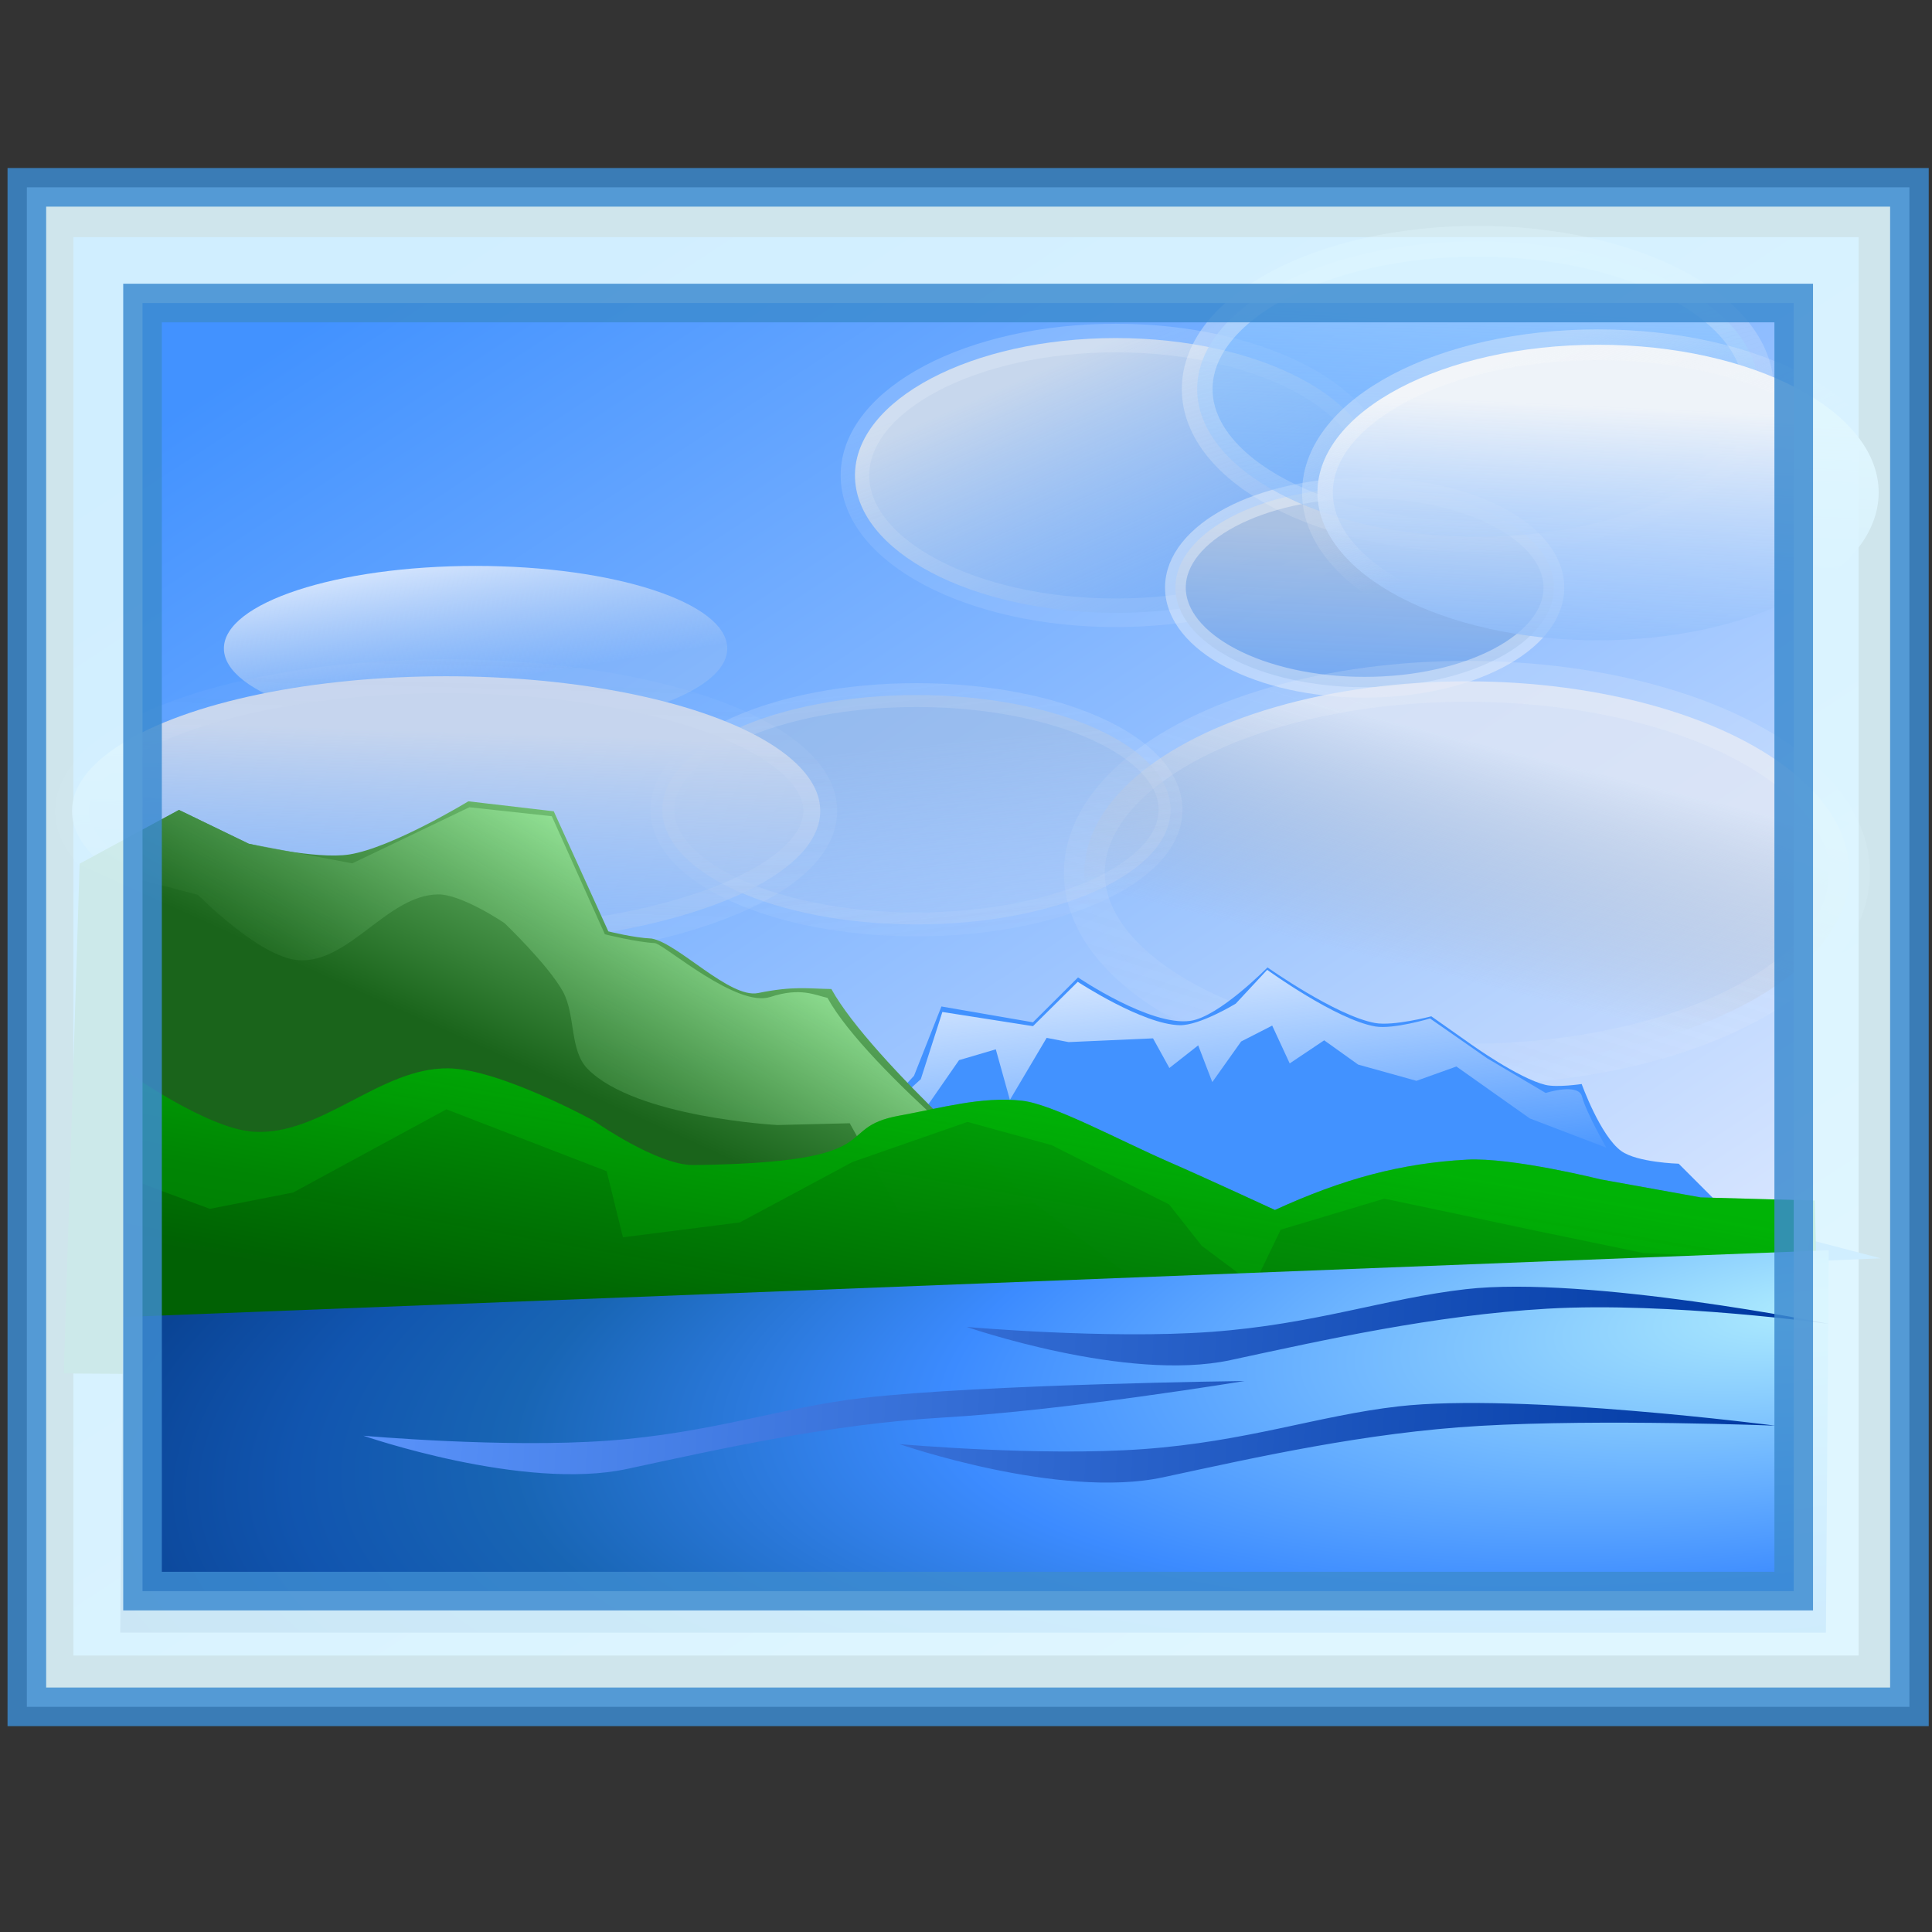 <?xml version="1.0" encoding="UTF-8" standalone="no"?>
<!-- Created with Inkscape (http://www.inkscape.org/) -->

<svg
   width="256mm"
   height="256mm"
   viewBox="0 0 256 256"
   version="1.1"
   id="svg1"
   inkscape:version="1.3.2 (091e20ef0f, 2023-11-25)"
   sodipodi:docname="convert.svg"
   xmlns:inkscape="http://www.inkscape.org/namespaces/inkscape"
   xmlns:sodipodi="http://sodipodi.sourceforge.net/DTD/sodipodi-0.dtd"
   xmlns:xlink="http://www.w3.org/1999/xlink"
   xmlns="http://www.w3.org/2000/svg"
   xmlns:svg="http://www.w3.org/2000/svg"
   xmlns:rdf="http://www.w3.org/1999/02/22-rdf-syntax-ns#"
   xmlns:cc="http://creativecommons.org/ns#"
   xmlns:dc="http://purl.org/dc/elements/1.1/">
  <rect x="0" y="0" width="256" height="256" fill="#333333" stroke="none"/>
  <defs
     id="defs1">
    <linearGradient
       inkscape:collect="always"
       xlink:href="#linearGradient365"
       id="linearGradient366"
       x1="77.035"
       y1="114.083"
       x2="106.466"
       y2="159.062"
       gradientUnits="userSpaceOnUse" />
    <linearGradient
       id="linearGradient365"
       inkscape:collect="always">
      <stop
         style="stop-color:#4292ff;stop-opacity:1;"
         offset="0"
         id="stop365" />
      <stop
         style="stop-color:#dae7ff;stop-opacity:1;"
         offset="1"
         id="stop366" />
    </linearGradient>
    <linearGradient
       inkscape:collect="always"
       xlink:href="#linearGradient413"
       id="linearGradient371"
       gradientUnits="userSpaceOnUse"
       gradientTransform="matrix(1.124,0,0,1.228,-29.425,-26.067)"
       x1="117.799"
       y1="114.71"
       x2="122.559"
       y2="126.528" />
    <linearGradient
       id="linearGradient413"
       inkscape:collect="always">
      <stop
         style="stop-color:#c7d7ed;stop-opacity:1;"
         offset="0"
         id="stop412" />
      <stop
         style="stop-color:#4292ff;stop-opacity:0.446;"
         offset="1"
         id="stop413" />
    </linearGradient>
    <linearGradient
       inkscape:collect="always"
       xlink:href="#linearGradient414"
       id="linearGradient415"
       x1="98.088"
       y1="116.425"
       x2="99.041"
       y2="119.231"
       gradientUnits="userSpaceOnUse" />
    <linearGradient
       id="linearGradient414"
       inkscape:collect="always">
      <stop
         style="stop-color:#f3f9ff;stop-opacity:0.478;"
         offset="0"
         id="stop414" />
      <stop
         style="stop-color:#f9f9f9;stop-opacity:0.242;"
         offset="1"
         id="stop415" />
    </linearGradient>
    <linearGradient
       inkscape:collect="always"
       xlink:href="#linearGradient367"
       id="linearGradient370"
       gradientUnits="userSpaceOnUse"
       gradientTransform="matrix(0.815,0,0,0.891,16.054,17.343)"
       x1="123.031"
       y1="115.472"
       x2="122.559"
       y2="126.528" />
    <linearGradient
       id="linearGradient367"
       inkscape:collect="always">
      <stop
         style="stop-color:#a9c1e3;stop-opacity:1;"
         offset="0"
         id="stop367" />
      <stop
         style="stop-color:#4292ff;stop-opacity:0.846;"
         offset="1"
         id="stop368" />
    </linearGradient>
    <linearGradient
       inkscape:collect="always"
       xlink:href="#linearGradient391"
       id="linearGradient375"
       gradientUnits="userSpaceOnUse"
       gradientTransform="matrix(1.649,0,0,1.712,-80.639,-69.496)"
       x1="121.449"
       y1="115.228"
       x2="120.37"
       y2="119.736" />
    <linearGradient
       id="linearGradient391"
       inkscape:collect="always">
      <stop
         style="stop-color:#e3e9f5;stop-opacity:0.796;"
         offset="0"
         id="stop390" />
      <stop
         style="stop-color:#aaaaaa;stop-opacity:0.01;"
         offset="1"
         id="stop391" />
    </linearGradient>
    <linearGradient
       inkscape:collect="always"
       xlink:href="#linearGradient388"
       id="linearGradient389"
       x1="112.698"
       y1="119.888"
       x2="106.488"
       y2="140.11"
       gradientUnits="userSpaceOnUse"
       gradientTransform="translate(0.267,4.276)" />
    <linearGradient
       id="linearGradient388"
       inkscape:collect="always">
      <stop
         style="stop-color:#f9f9f9;stop-opacity:0.413;"
         offset="0"
         id="stop388" />
      <stop
         style="stop-color:#f9f9f9;stop-opacity:0;"
         offset="1"
         id="stop389" />
    </linearGradient>
    <linearGradient
       inkscape:collect="always"
       xlink:href="#linearGradient411"
       id="linearGradient369"
       gradientUnits="userSpaceOnUse"
       gradientTransform="matrix(1.209,0,0,1.321,-27.443,-39.942)"
       x1="123.031"
       y1="115.472"
       x2="122.559"
       y2="126.528" />
    <linearGradient
       id="linearGradient411"
       inkscape:collect="always">
      <stop
         style="stop-color:#94caff;stop-opacity:0.718;"
         offset="0"
         id="stop410" />
      <stop
         style="stop-color:#4292ff;stop-opacity:0.132;"
         offset="1"
         id="stop411" />
    </linearGradient>
    <linearGradient
       inkscape:collect="always"
       xlink:href="#linearGradient408"
       id="linearGradient409"
       x1="111.086"
       y1="112.437"
       x2="114.52"
       y2="124.865"
       gradientUnits="userSpaceOnUse" />
    <linearGradient
       id="linearGradient408"
       inkscape:collect="always">
      <stop
         style="stop-color:#f9f9f9;stop-opacity:0.838;"
         offset="0"
         id="stop408" />
      <stop
         style="stop-color:#f9f9f9;stop-opacity:0;"
         offset="1"
         id="stop409" />
    </linearGradient>
    <linearGradient
       inkscape:collect="always"
       xlink:href="#linearGradient405"
       id="linearGradient368"
       x1="123.031"
       y1="115.472"
       x2="122.559"
       y2="126.528"
       gradientUnits="userSpaceOnUse"
       gradientTransform="matrix(1.209,0,0,1.321,-23.38,-36.446)" />
    <linearGradient
       id="linearGradient405"
       inkscape:collect="always">
      <stop
         style="stop-color:#eef3f9;stop-opacity:1;"
         offset="0"
         id="stop404" />
      <stop
         style="stop-color:#4292ff;stop-opacity:0.475;"
         offset="1"
         id="stop405" />
    </linearGradient>
    <linearGradient
       inkscape:collect="always"
       xlink:href="#linearGradient406"
       id="linearGradient407"
       x1="118.891"
       y1="114.33"
       x2="120.989"
       y2="119.809"
       gradientUnits="userSpaceOnUse" />
    <linearGradient
       id="linearGradient406"
       inkscape:collect="always">
      <stop
         style="stop-color:#f9f9f9;stop-opacity:0.799;"
         offset="0"
         id="stop406" />
      <stop
         style="stop-color:#f9f9f9;stop-opacity:0;"
         offset="1"
         id="stop407" />
    </linearGradient>
    <linearGradient
       inkscape:collect="always"
       xlink:href="#linearGradient379"
       id="linearGradient374"
       gradientUnits="userSpaceOnUse"
       gradientTransform="matrix(0.938,0,0,1.025,-13.857,9.071)"
       x1="121.52"
       y1="115.38"
       x2="122.559"
       y2="126.528" />
    <linearGradient
       id="linearGradient379"
       inkscape:collect="always">
      <stop
         style="stop-color:#a9c1e3;stop-opacity:0.559;"
         offset="0"
         id="stop378" />
      <stop
         style="stop-color:#dce8ff;stop-opacity:0;"
         offset="1"
         id="stop379" />
    </linearGradient>
    <linearGradient
       inkscape:collect="always"
       xlink:href="#linearGradient380"
       id="linearGradient381"
       x1="98.43"
       y1="121.315"
       x2="100.629"
       y2="140.497"
       gradientUnits="userSpaceOnUse"
       gradientTransform="translate(-2.272,-1.737)" />
    <linearGradient
       id="linearGradient380"
       inkscape:collect="always">
      <stop
         style="stop-color:#f9f9f9;stop-opacity:0.21;"
         offset="0"
         id="stop380" />
      <stop
         style="stop-color:#f9f9f9;stop-opacity:0;"
         offset="1"
         id="stop381" />
    </linearGradient>
    <linearGradient
       inkscape:collect="always"
       xlink:href="#linearGradient383"
       id="linearGradient373"
       gradientUnits="userSpaceOnUse"
       gradientTransform="matrix(1.084,0,0,0.738,-46.327,37.399)"
       x1="120.307"
       y1="119.106"
       x2="118.869"
       y2="113" />
    <linearGradient
       id="linearGradient383"
       inkscape:collect="always">
      <stop
         style="stop-color:#cddaee;stop-opacity:0.202;"
         offset="0"
         id="stop382" />
      <stop
         style="stop-color:#e5efff;stop-opacity:0.949;"
         offset="1"
         id="stop383" />
    </linearGradient>
    <linearGradient
       inkscape:collect="always"
       xlink:href="#linearGradient387"
       id="linearGradient372"
       gradientUnits="userSpaceOnUse"
       gradientTransform="matrix(1.612,0,0,1.204,-110.777,-11.933)"
       x1="123.031"
       y1="115.472"
       x2="122.559"
       y2="126.528" />
    <linearGradient
       id="linearGradient387"
       inkscape:collect="always">
      <stop
         style="stop-color:#c6d5ee;stop-opacity:1;"
         offset="0"
         id="stop386" />
      <stop
         style="stop-color:#77b0ff;stop-opacity:0.014;"
         offset="1"
         id="stop387" />
    </linearGradient>
    <linearGradient
       inkscape:collect="always"
       xlink:href="#linearGradient388"
       id="linearGradient385"
       x1="81.232"
       y1="150.896"
       x2="82.06"
       y2="119.052"
       gradientUnits="userSpaceOnUse" />
    <linearGradient
       inkscape:collect="always"
       xlink:href="#linearGradient376"
       id="linearGradient377"
       x1="106.507"
       y1="140.066"
       x2="106.774"
       y2="151.943"
       gradientUnits="userSpaceOnUse" />
    <linearGradient
       id="linearGradient376"
       inkscape:collect="always">
      <stop
         style="stop-color:#d4e6ff;stop-opacity:1;"
         offset="0"
         id="stop376" />
      <stop
         style="stop-color:#d4e6ff;stop-opacity:0;"
         offset="1"
         id="stop377" />
    </linearGradient>
    <linearGradient
       inkscape:collect="always"
       xlink:href="#linearGradient399"
       id="linearGradient393"
       x1="80.689"
       y1="143.743"
       x2="86.531"
       y2="132.121"
       gradientUnits="userSpaceOnUse"
       gradientTransform="matrix(1.215,0,0,1,-15.011,0)" />
    <linearGradient
       id="linearGradient399"
       inkscape:collect="always">
      <stop
         style="stop-color:#1a641b;stop-opacity:1;"
         offset="0"
         id="stop398" />
      <stop
         style="stop-color:#afffb2;stop-opacity:1;"
         offset="1"
         id="stop399" />
    </linearGradient>
    <linearGradient
       inkscape:collect="always"
       xlink:href="#linearGradient392"
       id="linearGradient397"
       gradientUnits="userSpaceOnUse"
       gradientTransform="matrix(1.215,0,0,1,-15.011,0)"
       x1="76.177"
       y1="142.798"
       x2="82.408"
       y2="133.727" />
    <linearGradient
       id="linearGradient392"
       inkscape:collect="always">
      <stop
         style="stop-color:#1a641b;stop-opacity:0.604;"
         offset="0"
         id="stop392" />
      <stop
         style="stop-color:#afffb2;stop-opacity:1;"
         offset="1"
         id="stop393" />
    </linearGradient>
    <linearGradient
       inkscape:collect="always"
       xlink:href="#linearGradient394"
       id="linearGradient395"
       x1="98.179"
       y1="145.615"
       x2="96.1"
       y2="155.065"
       gradientUnits="userSpaceOnUse" />
    <linearGradient
       id="linearGradient394"
       inkscape:collect="always">
      <stop
         style="stop-color:#00a205;stop-opacity:1;"
         offset="0"
         id="stop394" />
      <stop
         style="stop-color:#006103;stop-opacity:0.982;"
         offset="1"
         id="stop395" />
    </linearGradient>
    <linearGradient
       inkscape:collect="always"
       xlink:href="#linearGradient401"
       id="linearGradient400"
       gradientUnits="userSpaceOnUse"
       x1="98.179"
       y1="145.615"
       x2="96.854"
       y2="151.944" />
    <linearGradient
       id="linearGradient401"
       inkscape:collect="always">
      <stop
         style="stop-color:#00df06;stop-opacity:0.268;"
         offset="0"
         id="stop400" />
      <stop
         style="stop-color:#009e04;stop-opacity:0.439;"
         offset="1"
         id="stop401" />
    </linearGradient>
    <radialGradient
       inkscape:collect="always"
       xlink:href="#linearGradient422"
       id="radialGradient423"
       cx="119.799"
       cy="140.995"
       fx="119.799"
       fy="140.995"
       r="28.868"
       gradientTransform="matrix(2.029,-0.199,0.078,0.489,-124.909,103.653)"
       gradientUnits="userSpaceOnUse" />
    <linearGradient
       id="linearGradient422"
       inkscape:collect="always">
      <stop
         style="stop-color:#adebfe;stop-opacity:1;"
         offset="0"
         id="stop422" />
      <stop
         style="stop-color:#3c8bff;stop-opacity:1;"
         offset="0.5"
         id="stop424" />
      <stop
         style="stop-color:#1865b4;stop-opacity:1;"
         offset="0.75"
         id="stop425" />
      <stop
         style="stop-color:#1155af;stop-opacity:1;"
         offset="0.875"
         id="stop426" />
      <stop
         style="stop-color:#0a4495;stop-opacity:1;"
         offset="1"
         id="stop423" />
    </linearGradient>
    <linearGradient
       inkscape:collect="always"
       xlink:href="#linearGradient402"
       id="linearGradient403"
       x1="125.526"
       y1="152.906"
       x2="85.304"
       y2="148.941"
       gradientUnits="userSpaceOnUse"
       gradientTransform="matrix(1.238,-0.088,0.062,0.998,-37.253,9.736)" />
    <linearGradient
       id="linearGradient402"
       inkscape:collect="always">
      <stop
         style="stop-color:#0039a2;stop-opacity:1;"
         offset="0"
         id="stop402" />
      <stop
         style="stop-color:#5f98ff;stop-opacity:1;"
         offset="1"
         id="stop403" />
    </linearGradient>
  </defs>
  <sodipodi:namedview
     id="base"
     pagecolor="#ffffff"
     bordercolor="#000000"
     borderopacity="0.3"
     inkscape:pageopacity="0.0"
     inkscape:pageshadow="2"
     inkscape:zoom="0.35"
     inkscape:cx="818.57142"
     inkscape:cy="895.71428"
     inkscape:document-units="mm"
     inkscape:showpageshadow="2"
     inkscape:pagecheckerboard="0"
     inkscape:deskcolor="#d1d1d1"
     inkscape:current-layer="svg1" />
  <g
     id="g7"
     inkscape:label="mountains"
     transform="matrix(3.921,0,0,3.921,-266.395,-400.842)">
    <path
       style="color:#000000;fill:url(#linearGradient366);fill-opacity:1;-inkscape-stroke:none"
       d="m 70.42,110.243 h 60.331 v 47.934 H 70.42 Z"
       id="path364"
       inkscape:label="background" />
    <g
       id="g371"
       inkscape:label="clouds">
      <ellipse
         style="fill:url(#linearGradient371);fill-opacity:1;stroke:url(#linearGradient415);stroke-width:0.966;stroke-dasharray:none;stroke-opacity:0.413"
         id="ellipse370"
         cx="105.647"
         cy="118.296"
         rx="8.814"
         ry="4.642" />
      <ellipse
         style="fill:url(#linearGradient370);fill-opacity:1;stroke:#f9f9f9;stroke-width:0.701;stroke-dasharray:none;stroke-opacity:0.413"
         id="ellipse369"
         cx="114.057"
         cy="122.086"
         rx="6.395"
         ry="3.368" />
      <ellipse
         style="fill:url(#linearGradient375);fill-opacity:1;stroke:url(#linearGradient389);stroke-width:1.381;stroke-dasharray:none;stroke-opacity:0.413"
         id="ellipse374"
         cx="117.514"
         cy="131.724"
         rx="12.93"
         ry="6.47" />
      <ellipse
         style="fill:url(#linearGradient369);fill-opacity:1;stroke:url(#linearGradient409);stroke-width:1.039;stroke-dasharray:none;stroke-opacity:0.413"
         id="ellipse368"
         cx="117.881"
         cy="115.377"
         rx="9.483"
         ry="4.994" />
      <ellipse
         style="fill:url(#linearGradient368);fill-opacity:1;stroke:url(#linearGradient407);stroke-width:1.039;stroke-dasharray:none;stroke-opacity:0.413"
         id="path366"
         cx="121.945"
         cy="118.874"
         rx="9.483"
         ry="4.994" />
      <ellipse
         style="fill:url(#linearGradient374);fill-opacity:1;stroke:url(#linearGradient381);stroke-width:0.806;stroke-dasharray:none"
         id="ellipse373"
         cx="98.911"
         cy="129.594"
         rx="8.587"
         ry="3.875" />
      <ellipse
         style="fill:url(#linearGradient373);fill-opacity:1;stroke:none;stroke-width:0.735;stroke-dasharray:none;stroke-opacity:0.413"
         id="ellipse372"
         cx="84.012"
         cy="124.143"
         rx="8.505"
         ry="2.789" />
      <ellipse
         style="fill:url(#linearGradient372);fill-opacity:1;stroke:url(#linearGradient385);stroke-width:1.145;stroke-dasharray:none;stroke-opacity:0.413"
         id="ellipse371"
         cx="83.016"
         cy="129.635"
         rx="12.645"
         ry="4.552" />
    </g>
    <g
       id="g377"
       inkscape:label="mountain-snowy"
       transform="matrix(0.573,-0.048,0,0.7,45.17,42.126)">
      <path
         id="rect375"
         style="fill:#4292ff;stroke-width:0.822;stroke-opacity:0.413"
         d="m 91.271,146.161 2.374,-1.942 1.617,-3.235 5.398,1.134 2.658,-1.984 c 0,0 4.262,2.664 6.626,2.551 1.692,-0.081 4.548,-2.268 4.548,-2.268 0,0 4.041,2.617 6.343,3.118 1.082,0.235 3.319,-0.095 3.319,-0.095 l 2.333,1.506 c 0,0 2.803,1.838 4.394,2.265 0.69,0.186 2.141,0.106 2.141,0.106 0,0 1.097,2.574 2.329,3.392 0.938,0.623 3.391,0.847 3.391,0.847 l 3.343,2.965 2.86,0.807 2.86,0.807 2.86,0.807 -69.967,-2.446 z"
         sodipodi:nodetypes="cccccacaccacaccccccc" />
      <path
         id="rect376"
         style="fill:url(#linearGradient377);stroke-width:0.822;stroke-opacity:0.413"
         d="m 95.318,141.253 5.343,1.051 2.64,-1.959 c 0,0 3.84,2.327 6.02,2.507 1.178,0.097 3.297,-0.814 3.297,-0.814 l 1.856,-1.505 c 0,0 4.056,2.687 6.381,3.171 1.053,0.219 3.224,-0.164 3.224,-0.164 l 3.363,2.149 3.457,1.914 c 0,0 1.929,-0.372 2.142,0.318 0.245,0.792 1.438,2.571 1.438,2.571 l -4.517,-1.724 -4.329,-2.804 -2.357,0.53 -3.437,-1.02 -2.003,-1.309 -2.034,0.976 -1.032,-1.897 -1.833,0.642 -1.7,1.844 -0.831,-1.831 -1.7,0.976 -0.965,-1.497 -4.974,-0.16 -1.299,-0.294 -2.168,2.847 -0.831,-2.499 -2.168,0.374 -1.9,2.112 -3.37,1.31 1.218,-1.444 1.796,-1.213 z"
         sodipodi:nodetypes="cccaccacccsccccccccccccccccccccccc" />
    </g>
    <g
       id="g391"
       inkscape:label="mountain-middle"
       transform="matrix(1,0,0,1.09,0.189,-19.499)">
      <path
         id="rect391"
         style="display:inline;fill:url(#linearGradient393);fill-opacity:1;stroke-width:0.906;stroke-opacity:0.413"
         d="m 70.442,138.458 3.358,-1.67 2.358,1.048 c 0,0 2.272,0.496 3.397,0.333 1.451,-0.21 4.024,-1.648 4.024,-1.648 l 2.886,0.309 1.844,3.723 c 0,0 0.843,0.197 1.466,0.223 0.892,0.145 2.64,1.868 3.595,1.689 1.195,-0.224 1.68,-0.135 2.477,-0.125 1.346,2.247 6.856,6.635 6.856,6.635 l 7.83,5.506 -40.625,-0.221 z"
         sodipodi:nodetypes="cccaccccsccccc" />
      <path
         id="path397"
         style="fill:url(#linearGradient397);fill-opacity:1;stroke-width:0.906;stroke-opacity:0.413"
         d="m 70.442,138.458 3.358,-1.67 2.358,1.048 3.498,0.609 3.957,-1.74 2.786,0.278 1.794,3.661 c 0,0 1.074,0.247 1.697,0.273 0.391,0.099 2.768,2.008 3.895,1.669 1.032,-0.31 1.524,-0.049 1.93,0.028 1.346,2.247 6.989,6.359 6.989,6.359 l -4.549,0.309 -1.688,-2.78 -2.444,0.055 c 0,0 -4.792,-0.23 -6.413,-1.74 -0.62,-0.578 -0.4,-1.676 -0.838,-2.402 -0.498,-0.826 -1.972,-2.118 -1.972,-2.118 0,0 -1.447,-0.903 -2.255,-0.89 -1.711,0.028 -3.004,2.15 -4.712,2.039 -1.313,-0.085 -3.389,-2.024 -3.389,-2.024 z"
         sodipodi:nodetypes="ccccccccscccccaacaacc" />
    </g>
    <g
       id="g395"
       inkscape:label="mountain-front"
       transform="matrix(1,-0.047,0,1.017,0,-4.885)"
       style="display:inline">
      <path
         id="rect393"
         style="fill:url(#linearGradient395);stroke-width:0.5;stroke-opacity:0.413"
         d="m 72.193,147.789 0.077,-3.482 c 0,0 2.682,1.991 4.235,2.16 2.304,0.251 4.289,-1.946 6.597,-1.802 1.732,0.108 4.896,1.964 4.896,1.964 0,0 2.154,1.592 3.384,1.633 6.81,0.225 4.611,-1.015 6.957,-1.323 1.368,-0.179 2.758,-0.519 4.14,-0.304 1.036,0.161 3.326,1.487 4.973,2.268 1.199,0.568 3.573,1.758 3.573,1.758 2.305,-0.931 4.256,-1.355 6.485,-1.373 1.519,-0.012 4.518,0.864 4.518,0.864 l 3.384,0.756 3.857,0.283 0.095,3.78 H 72.193 Z"
         sodipodi:nodetypes="ccaacaaaacacccccc" />
      <path
         id="path399"
         style="fill:url(#linearGradient400);stroke-width:0.5;stroke-opacity:0.413"
         d="m 72.193,147.789 0.077,-3.482 c 0,0 2.682,1.991 4.235,2.16 2.304,0.251 4.289,-1.946 6.597,-1.802 1.732,0.108 4.896,1.964 4.896,1.964 0,0 2.154,1.592 3.384,1.633 6.81,0.225 4.611,-1.015 6.957,-1.323 1.368,-0.179 2.758,-0.519 4.14,-0.304 1.036,0.161 3.326,1.487 4.973,2.268 1.199,0.568 3.573,1.758 3.573,1.758 2.305,-0.931 4.256,-1.355 6.485,-1.373 1.519,-0.012 4.518,0.864 4.518,0.864 l 3.384,0.756 3.857,0.283 -0.283,1.967 -5.511,-0.491 -3.774,-0.945 -4.976,-1.268 -3.506,0.872 -0.9,1.794 -1.769,-1.386 -1.101,-1.422 -3.974,-2.157 -2.838,-0.901 -3.885,1.152 -3.809,1.832 -3.951,0.313 -0.549,-2.222 -5.416,-2.306 -5.179,2.524 -2.817,0.413 z"
         sodipodi:nodetypes="ccaacaaaacaccccccccccccccccccccc" />
    </g>
    <g
       id="g401"
       inkscape:label="whater"
       transform="matrix(1,0,0,1.278,0,-43.669)">
      <path
         id="rect395"
         style="fill:url(#radialGradient423);fill-opacity:1;stroke-width:0.652;stroke-opacity:0.413"
         d="m 72.099,148.987 57.641,-1.765 -0.095,10.111 H 72.004 Z"
         sodipodi:nodetypes="ccccc"
         inkscape:label="whater" />
      <path
         id="rect401"
         style="fill:url(#linearGradient403);stroke-width:0.557;stroke-opacity:0.413"
         d="m 100.606,149.248 c 0,0 5.407,1.469 8.914,0.879 3.145,-0.529 6.851,-1.185 10.703,-1.36 4.152,-0.188 9.543,0.405 9.543,0.405 0,0 -8.182,-1.288 -12.29,-0.921 -2.709,0.242 -5.093,0.928 -8.608,1.129 -3.515,0.2 -8.262,-0.131 -8.262,-0.131 z m -20.388,2.877 c 0,0 5.407,1.469 8.914,0.879 3.145,-0.529 6.851,-1.185 10.703,-1.36 4.152,-0.188 10.165,-0.965 10.165,-0.965 0,0 -8.803,0.083 -12.912,0.449 -2.709,0.242 -5.093,0.928 -8.608,1.129 -3.515,0.2 -8.262,-0.131 -8.262,-0.131 z m 18.111,0.221 c 0,0 5.407,1.469 8.914,0.88 3.145,-0.529 6.851,-1.185 10.703,-1.36 4.152,-0.188 9.988,-0.006 9.988,-0.006 0,0 -8.627,-0.877 -12.736,-0.51 -2.709,0.242 -5.093,0.928 -8.608,1.129 -3.515,0.2 -8.262,-0.132 -8.262,-0.132 z" />
    </g>
    <path
       style="color:#000000;fill:#dff7fe;fill-opacity:0.906;stroke:#3c8bd0;stroke-width:1.305;stroke-dasharray:none;stroke-opacity:0.835"
       d="m 68.848,108.56 v 51.35 h 63.619 v -51.35 z m 3.909,3.91 h 55.8 v 43.529 H 72.757 Z"
       id="path365"
       inkscape:label="frame" />
  </g>
</svg>
